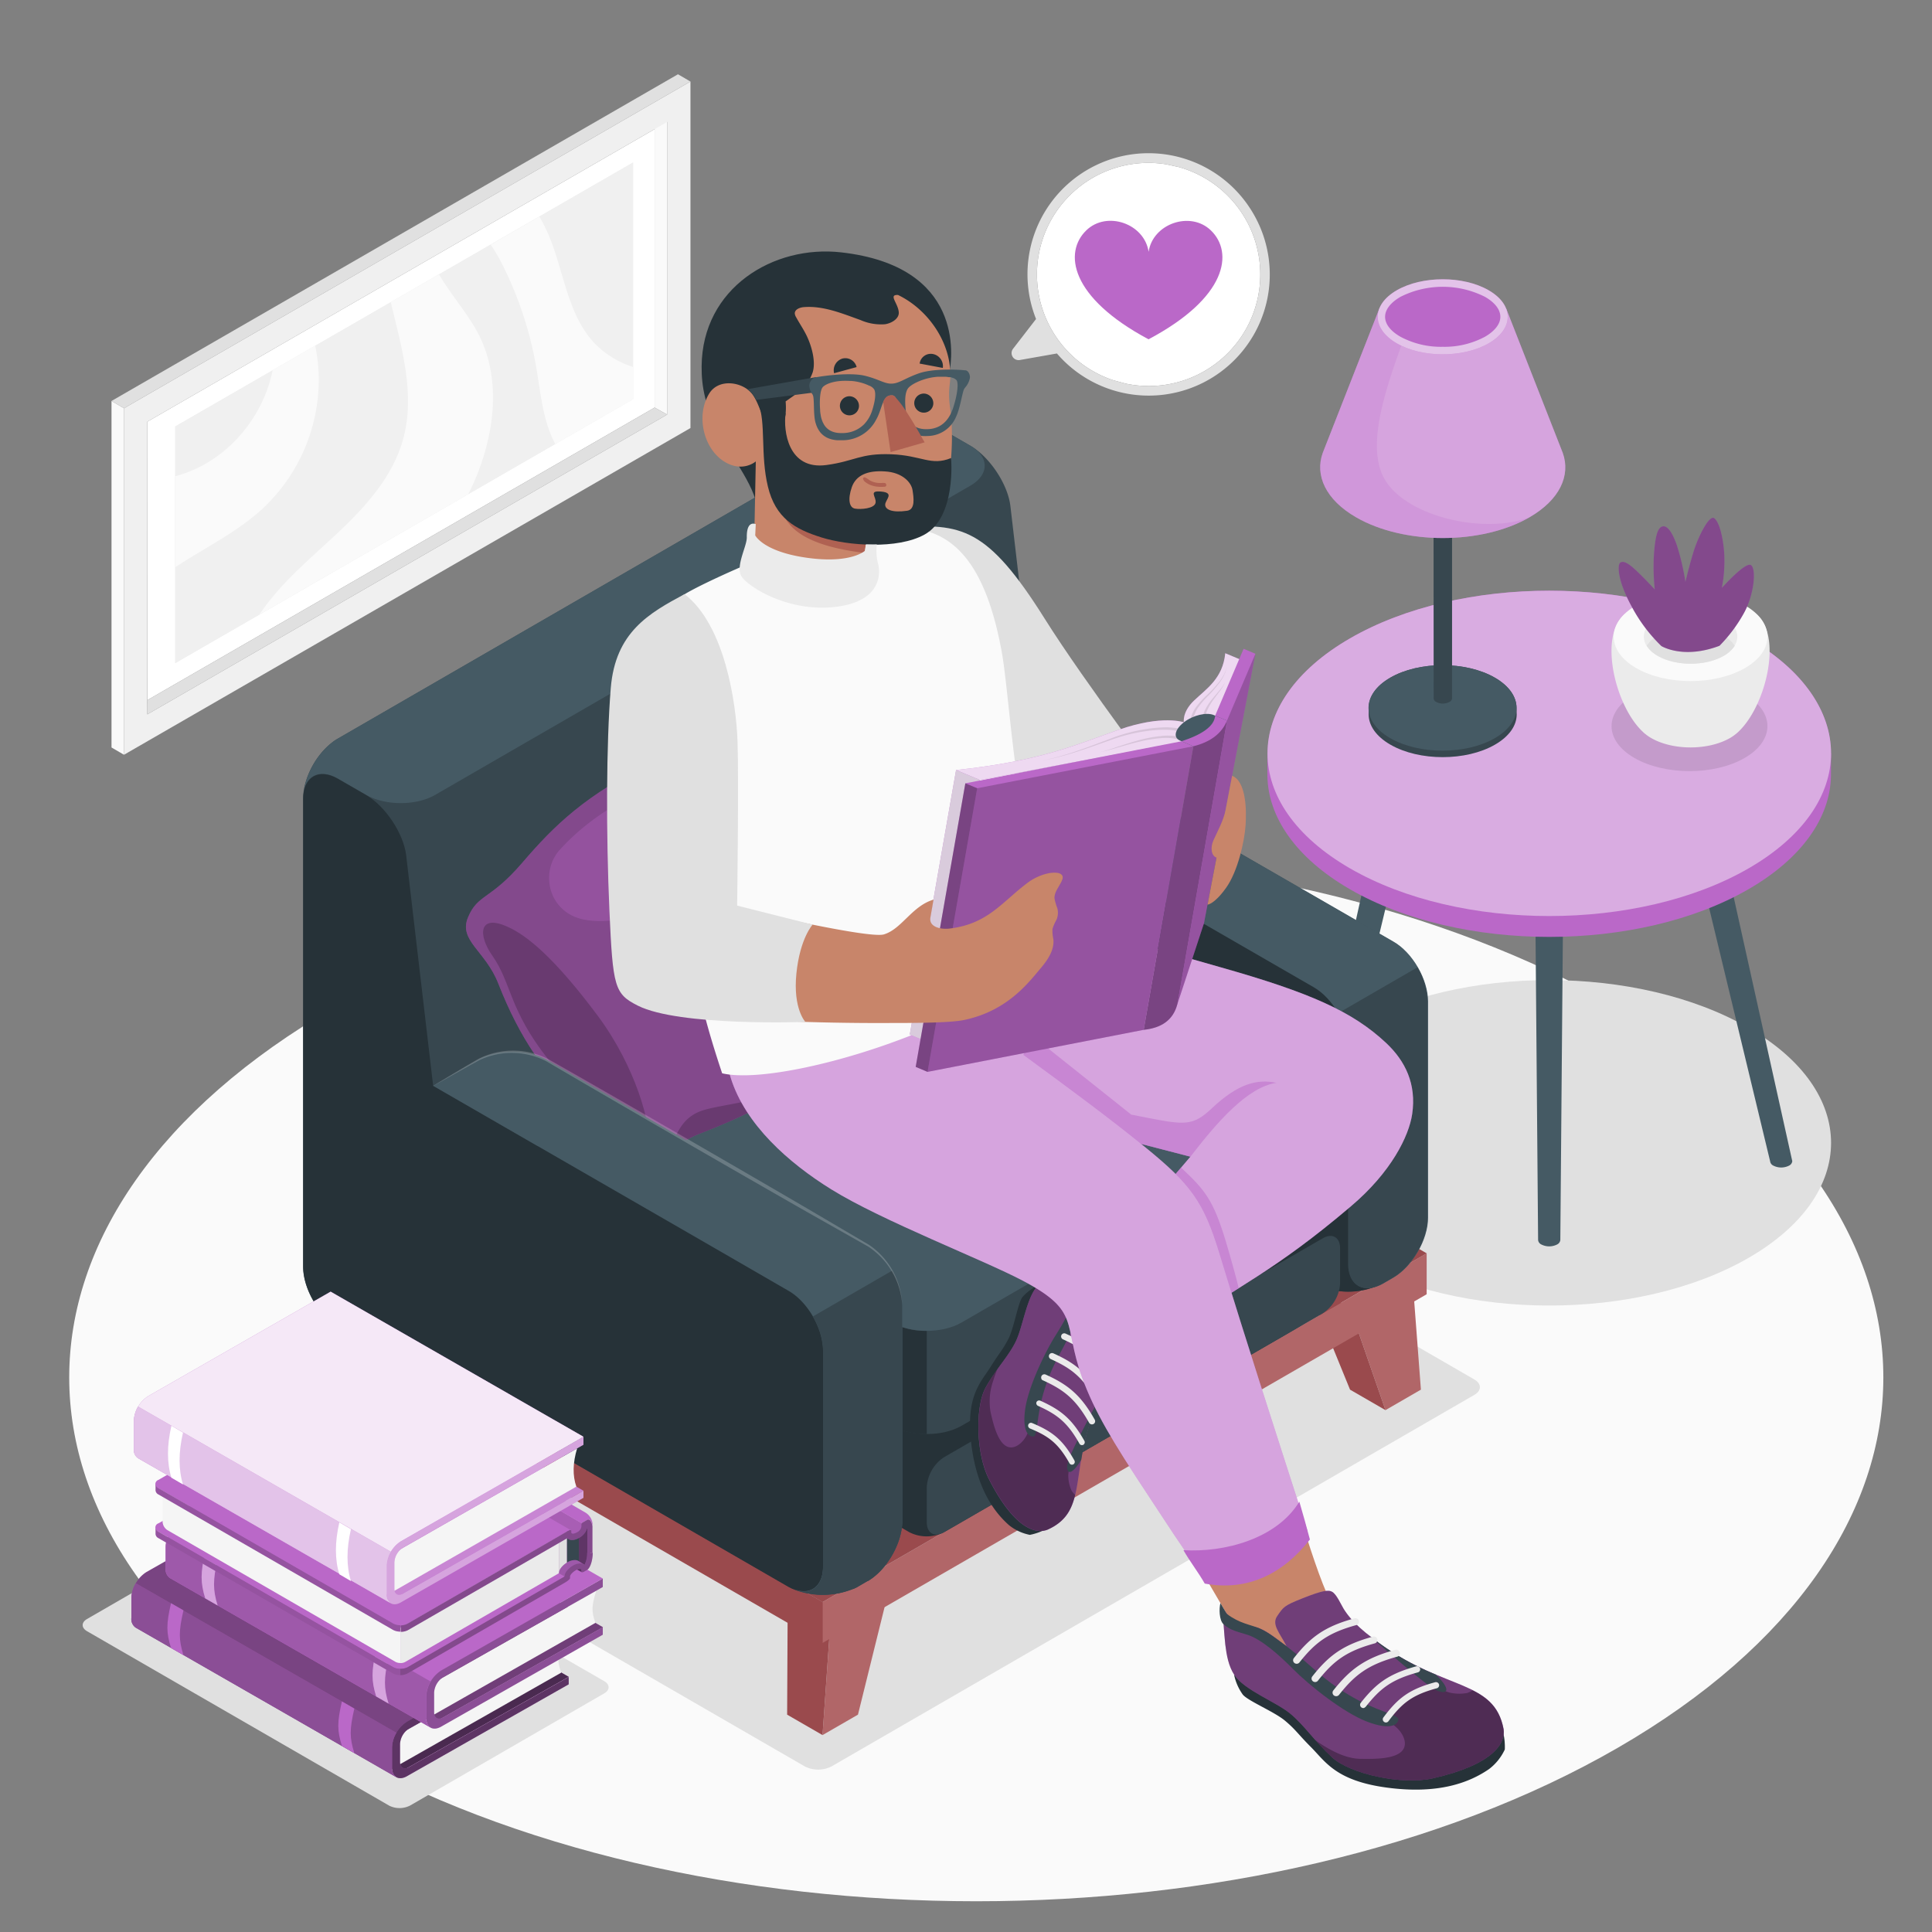 <svg xmlns="http://www.w3.org/2000/svg" viewBox="0 0 500 500"><rect x="0" y="0" width="500" height="500" fill="#808080" stroke="none"/><g id="freepik--Floor--inject-2"><path id="freepik--floor--inject-2" d="M86.65,260.63C-5,313.57-5,399.4,86.66,452.34s240.36,52.94,332,0,91.69-138.77,0-191.71S178.34,207.7,86.65,260.63Z" style="fill:#fafafa"></path></g><g id="freepik--Picture--inject-2"><g id="freepik--picture--inject-2"><g id="freepik--Frame--inject-2"><polygon points="169.41 29.73 172.66 31.55 172.66 107.29 169.41 105.48 169.41 29.73" style="fill:#fafafa"></polygon><polygon points="169.41 105.48 169.41 33.43 38.12 109.14 38.15 181.18 169.41 105.48" style="fill:#fff"></polygon><path d="M178.69,110.78V21.1L32.09,105.66v89.67ZM38.12,184.88V109.14L172.66,31.55v75.74Z" style="fill:#f0f0f0"></path><polygon points="172.66 107.29 169.41 105.48 38.15 181.18 38.12 184.88 172.66 107.29" style="fill:#e0e0e0"></polygon><polygon points="32.09 195.33 28.86 193.45 28.86 103.77 32.09 105.66 32.09 195.33" style="fill:#fafafa"></polygon><polygon points="28.86 103.77 32.09 105.66 178.69 21.1 175.46 19.22 28.86 103.77" style="fill:#e0e0e0"></polygon></g><g id="freepik--Land--inject-2"><polygon points="163.84 103.29 163.84 42.05 45.34 110.37 45.34 171.62 163.84 103.29" style="fill:#f0f0f0"></polygon></g><g id="freepik--land--inject-2"><polygon points="163.84 103.29 163.84 42.05 45.34 110.37 45.34 171.62 163.84 103.29" style="fill:#f0f0f0"></polygon></g><path d="M127,63.33a48.65,48.65,0,0,1,3.73,6.6,95.16,95.16,0,0,1,8.06,25.18c1.15,6.74,1.7,13.83,4.93,19.81l20.17-11.63V95a24.34,24.34,0,0,1-9.66-5.79c-7.44-7.51-8.23-19.16-12.44-28.85a42.2,42.2,0,0,0-2.19-4.29Z" style="fill:#fafafa"></path><path d="M101.12,78.17c2.89,12,6.45,24,3.15,35.72-2.67,9.42-9.48,17.07-16.61,23.78s-14.88,13-20.33,21.09c-.06.08-.1.17-.15.25l54-31.1c.53-1.07,1.06-2.14,1.54-3.24,5.24-12,7.14-26.38,1.18-38.07-2.8-5.49-7.24-10.29-10.27-15.58Z" style="fill:#fafafa"></path><path d="M70.56,95.82c-2.4,11.89-11.12,22.55-22.62,26.62-.86.31-1.72.57-2.6.81v23.56c1.12-.74,2.25-1.47,3.39-2.17,6.64-4.08,13.6-7.79,19.32-13.09A45.75,45.75,0,0,0,82.46,96.4a43.79,43.79,0,0,0-.9-6.94Z" style="fill:#fafafa"></path></g></g><g id="freepik--Shadows--inject-2"><path id="freepik--Shadow--inject-2" d="M349.39,266c-28.48,16.44-28.48,43.09,0,59.54s74.65,16.44,103.13,0,28.48-43.1,0-59.54S377.87,249.5,349.39,266Z" style="fill:#e0e0e0"></path><path id="freepik--shadow--inject-2" d="M208.26,457.14l-136.74-79c-1.92-1.11-1.92-2.91,0-4L237.86,278a7.65,7.65,0,0,1,6.94,0l136.75,79c1.92,1.11,1.92,2.9,0,4L215.21,457.14A7.67,7.67,0,0,1,208.26,457.14Z" style="fill:#e0e0e0"></path><path id="freepik--shadow--inject-2" d="M106.19,467.24l50.19-29c1.5-.87,1.5-2.28,0-3.15L78.15,390a6,6,0,0,0-5.44,0l-50.19,29c-1.5.87-1.5,2.28,0,3.15l78.22,45.16A6,6,0,0,0,106.19,467.24Z" style="fill:#e0e0e0"></path></g><g id="freepik--Table--inject-2"><g id="freepik--table--inject-2"><g id="freepik--table--inject-2"><path d="M365.24,173.6a2,2,0,0,1,1.19-1.66,6.33,6.33,0,0,1,5.75,0,2,2,0,0,1,1.2,1.66L342.81,300.51h0a1.46,1.46,0,0,1-.84,1.15,4.49,4.49,0,0,1-4.07,0,1.44,1.44,0,0,1-.84-1.15h0Z" style="fill:#455a64"></path><path d="M435.68,173.6a2,2,0,0,0-1.19-1.66,6.36,6.36,0,0,0-5.76,0,2,2,0,0,0-1.19,1.66L458.1,300.51h0a1.44,1.44,0,0,0,.84,1.15,4.49,4.49,0,0,0,4.07,0,1.45,1.45,0,0,0,.83-1.15h0Z" style="fill:#455a64"></path><path d="M405,177.79a2,2,0,0,0-1.19-1.66,6.33,6.33,0,0,0-5.75,0,2,2,0,0,0-1.2,1.66l1.2,143.13h0a1.44,1.44,0,0,0,.84,1.15,4.49,4.49,0,0,0,4.07,0,1.46,1.46,0,0,0,.84-1.15h0Z" style="fill:#455a64"></path><path d="M473.88,195h-.07c0-10.78-7.05-21.55-21.29-29.77-28.48-16.44-74.65-16.44-103.13,0-14.24,8.22-21.3,19-21.29,29.77H328v5.79h0c.17,10.63,7.31,21.23,21.36,29.35,28.48,16.44,74.65,16.44,103.13,0,14.05-8.12,21.19-18.72,21.36-29.35h0Z" style="fill:#BA68C8"></path><path d="M349.39,165.2c-28.48,16.44-28.48,43.1,0,59.54s74.65,16.44,103.13,0,28.48-43.1,0-59.54S377.87,148.76,349.39,165.2Z" style="fill:#BA68C8"></path><path d="M349.39,165.2c-28.48,16.44-28.48,43.1,0,59.54s74.65,16.44,103.13,0,28.48-43.1,0-59.54S377.87,148.76,349.39,165.2Z" style="fill:#fff;opacity:0.45"></path></g><g id="freepik--Pot--inject-2"><g style="opacity:0.1"><path d="M451.51,179.68c7.87,4.55,7.87,11.93,0,16.48s-20.65,4.54-28.53,0-7.88-11.93,0-16.48S443.63,175.13,451.51,179.68Z"></path></g><path d="M424.69,188.93c-6.87-7-10.9-24.48-4.2-30h34.05c6.7,5.56,2.67,23-4.19,30l-.19.19-.23.23c-.2.19-.4.37-.62.55l-.17.13c-.17.13-.33.27-.52.39a9.4,9.4,0,0,1-.88.57c-5.65,3.26-14.8,3.26-20.44,0h0c-.3-.17-.59-.36-.89-.57s-.32-.24-.48-.37l-.2-.15q-.33-.27-.6-.54l-.27-.26Z" style="fill:#ebebeb"></path><path d="M451.59,156.66c7.77,4.48,7.77,11.76,0,16.24s-20.37,4.49-28.14,0-7.77-11.76,0-16.24S443.82,152.17,451.59,156.66Z" style="fill:#fafafa"></path><path d="M446.08,159.84c4.72,2.73,4.72,7.15,0,9.88s-12.4,2.73-17.12,0-4.73-7.15,0-9.88S441.35,157.11,446.08,159.84Z" style="fill:#ebebeb"></path><path d="M429,164.53c4.72-2.73,12.39-2.73,17.12,0a7.92,7.92,0,0,1,2.83,2.6,8,8,0,0,1-2.83,2.59c-4.73,2.73-12.4,2.73-17.12,0a8,8,0,0,1-2.84-2.59A7.88,7.88,0,0,1,429,164.53Z" style="fill:#e0e0e0"></path><path d="M445,167.13a38.8,38.8,0,0,0,6.2-8.24c2.86-5,3.38-11.83,1.91-12.66s-7.5,5.92-7.5,5.92a36.29,36.29,0,0,0,.63-8.63c-.25-4.51-1.35-8.6-2.64-9.43s-4.17,4.86-5.41,9-2,7.5-2,7.5a63,63,0,0,0-2.22-9.48c-1.5-4.27-2.86-5.24-3.91-4.81s-1.76,2.41-2.07,8.11a56.92,56.92,0,0,0,.26,8.14s-2.12-2.33-4.48-4.59c-2.58-2.49-3.69-2.83-4.43-2.36s-.94,4.34,3.06,11.59a40.83,40.83,0,0,0,7.56,10S435.56,170.7,445,167.13Z" style="fill:#BA68C8"></path><path d="M445,167.13a38.8,38.8,0,0,0,6.2-8.24c2.86-5,3.38-11.83,1.91-12.66s-7.5,5.92-7.5,5.92a36.29,36.29,0,0,0,.63-8.63c-.25-4.51-1.35-8.6-2.64-9.43s-4.17,4.86-5.41,9-2,7.5-2,7.5a63,63,0,0,0-2.22-9.48c-1.5-4.27-2.86-5.24-3.91-4.81s-1.76,2.41-2.07,8.11a56.92,56.92,0,0,0,.26,8.14s-2.12-2.33-4.48-4.59c-2.58-2.49-3.69-2.83-4.43-2.36s-.94,4.34,3.06,11.59a40.83,40.83,0,0,0,7.56,10S435.56,170.7,445,167.13Z" style="opacity:0.3"></path></g><g id="freepik--Lamp--inject-2"><path d="M392.48,183.21h0c0-2.83-1.85-5.66-5.59-7.82-7.48-4.32-19.61-4.32-27.09,0-3.74,2.16-5.59,5-5.59,7.82h0V185h0c.05,2.8,1.92,5.58,5.61,7.71,7.48,4.32,19.61,4.32,27.09,0,3.69-2.13,5.56-4.91,5.61-7.71h0Z" style="fill:#37474f"></path><path d="M359.78,175.39c-7.48,4.32-7.48,11.32,0,15.64s19.61,4.32,27.09,0,7.48-11.32,0-15.64S367.26,171.07,359.78,175.39Z" style="fill:#455a64"></path><path d="M371,128.06h4.79v52.52h0a1.13,1.13,0,0,1-.69,1.09,3.69,3.69,0,0,1-3.39,0,1.11,1.11,0,0,1-.68-1.09h0Z" style="fill:#37474f"></path><path d="M342.32,117.22h0l14.63-37.3h32.88l14.62,37.3h0c2.08,5.83-.78,12.13-8.62,16.66-12.39,7.15-32.48,7.15-44.87,0C343.1,129.35,340.24,123.05,342.32,117.22Z" style="fill:#BA68C8"></path><g style="opacity:0.4"><path d="M342.32,117.22h0l14.63-37.3h32.88l14.62,37.3h0c2.08,5.83-.78,12.13-8.62,16.66-12.39,7.15-32.48,7.15-44.87,0C343.1,129.35,340.24,123.05,342.32,117.22Z" style="fill:#fff"></path></g><path d="M358.5,124.3c-5.95-9.67,1.67-28,7.27-43.28v-1.1h-8.83l-14.63,37.3h0c-2.08,5.83.78,12.13,8.62,16.66,12.39,7.15,32.48,7.15,44.87,0C384.61,138.27,364.46,134,358.5,124.3Z" style="fill:#BA68C8;opacity:0.2"></path><path d="M385.27,88.85c-6.57,3.8-17.22,3.8-23.79,0s-6.57-9.94,0-13.73,17.22-3.8,23.79,0S391.84,85.06,385.27,88.85Z" style="fill:#BA68C8"></path><g style="opacity:0.6"><path d="M385.27,88.85c-6.57,3.8-17.22,3.8-23.79,0s-6.57-9.94,0-13.73,17.22-3.8,23.79,0S391.84,85.06,385.27,88.85Z" style="fill:#fff"></path></g><path d="M373.38,89.75a22.14,22.14,0,0,0,10.91-2.59c2.55-1.47,4-3.31,4-5.17s-1.41-3.71-4-5.18a24.29,24.29,0,0,0-21.83,0c-2.55,1.47-4,3.31-4,5.18s1.41,3.7,4,5.17A22.15,22.15,0,0,0,373.38,89.75Z" style="fill:#BA68C8"></path></g></g></g><g id="freepik--Character--inject-2"><g id="freepik--Couch--inject-2"><polygon points="212.87 449.04 215.18 415.95 231.21 406.7 222.04 443.75 212.87 449.04" style="fill:#b16668"></polygon><polygon points="212.87 449.04 203.71 443.75 203.88 409.43 215.18 415.95 212.87 449.04" style="fill:#9a4a4d"></polygon><polygon points="100.56 384.21 102.87 351.12 118.89 341.87 109.73 378.92 100.56 384.21" style="fill:#b16668"></polygon><polygon points="100.56 384.21 91.39 378.92 91.57 344.6 102.87 351.12 100.56 384.21" style="fill:#9a4a4d"></polygon><polygon points="367.73 359.64 365.42 329.22 349.39 338.47 358.56 364.94 367.73 359.64" style="fill:#b16668"></polygon><polygon points="358.56 364.94 349.39 359.64 338.09 331.95 349.39 338.48 358.56 364.94" style="fill:#9a4a4d"></polygon><polygon points="212.87 414.62 369.22 324.36 369.22 334.95 212.87 425.2 212.87 414.62" style="fill:#b16668"></polygon><polygon points="84.52 351.1 212.87 425.2 212.87 414.62 84.52 340.52 84.52 351.1" style="fill:#9a4a4d"></polygon><polygon points="212.87 414.62 369.22 324.36 240.87 250.26 84.52 340.52 212.87 414.62" style="fill:#9a4a4d"></polygon><path d="M369.39,259.19v55.92c0,5.69-4,12.69-9,15.52l-2.59,1.51-.13.06a20.1,20.1,0,0,1-11.19,1.93l-113,60.08c-.25,5.55-4.12,12.11-8.86,14.9l-.08,0-2.58,1.5a3.74,3.74,0,0,1-.69.35,2.58,2.58,0,0,1-.37.19s-.08,0-.1,0a20.42,20.42,0,0,1-13.91.64,12.4,12.4,0,0,1-1.55-.58l-.25-.1c-.37-.17-.72-.35-1.06-.54L87.44,343.34c-4.94-2.86-9-9.83-9-15.52l0-121.14c0-5.69,4-12.67,9-15.52l138.47-80c5-2.86,13-2.86,17.93,0l7.3,4.2c4.93,2.86,9.59,9.79,10.33,15.44l7,59.8,91.94,53.09C365.35,246.5,369.39,253.5,369.39,259.19Z" style="fill:#37474f"></path><path d="M251.12,115.35l-7.29-4.21c-5-2.86-13-2.86-17.93,0l-138.47,80c-.52.3-1.09.7-.92.58a20.47,20.47,0,0,0-7.94,13.43c.66-4.58,4.38-6.23,8.85-3.66l7.31,4.21c5,2.86,13,2.86,17.93,0l138.46-80C256.07,122.84,256.07,118.21,251.12,115.35Z" style="fill:#455a64"></path><path d="M369.39,259.19v55.92c0,5.69-4,12.69-9,15.52l-2.59,1.51-.13.06a19,19,0,0,1-10.49,2,17.63,17.63,0,0,1-7.31-2.05l-83-47.92c-4.93-2.83-9-9.83-9-15.52V212.78c0-5.69,4-12.69,9-15.52l11.53-6.68,91.94,53.09C365.35,246.5,369.39,253.5,369.39,259.19Z" style="fill:#263238"></path><path d="M268.49,190.58,257,197.25c-4.93,2.85-4.93,7.51,0,10.35l83,47.9c4.93,2.85,9,9.83,9,15.52V327c0,5.69,4,8,9,5.17l2.58-1.5c4.93-2.84,9-9.83,9-15.52V259.18c0-5.69-4-12.68-9-15.52Z" style="fill:#455a64"></path><path d="M348.88,271V327c0,5.69,4,8,9,5.17l2.58-1.5c4.93-2.84,9-9.83,9-15.52V259.18a18.36,18.36,0,0,0-2.63-8.83l-20.5,11.85A18.36,18.36,0,0,1,348.88,271Z" style="fill:#37474f"></path><path d="M345.15,334.19a21.89,21.89,0,0,1-3.27,4.93c-1.91,2.13-6,4.47-8.44,5.9-31.52,18.21-57.59,33.31-89.12,51.51a9.89,9.89,0,0,1-9,0L206.22,379.7l-58.31-33.65c-4.94-2.86-9-9.52-9-14.88s4-12,9-14.89L181,297.18l25.23-14.55L237,264.81a19.93,19.93,0,0,1,17.93,0l82.95,47.91c5,2.86,9,5.07,9,11.64C346.8,326.45,346.18,332,345.15,334.19Z" style="fill:#263238"></path><path d="M244.33,377.12l98-56.65c2.48-1.42,4.48-.27,4.48,2.59v9.07a9.89,9.89,0,0,1-4.48,7.76l-98,56.64c-2.48,1.43-4.49.27-4.48-2.58v-9.07A9.93,9.93,0,0,1,244.33,377.12Z" style="fill:#37474f"></path><path d="M235.94,233.16l-88,50.88c-4.95,2.86-9,9.81-9,15.52v6c0,5.72,4,12.67,9,15.52l83,47.9c5,2.86,13,2.86,17.93,0l88-50.88c4.95-2.85,9-9.8,9-15.52v-6c0-5.72-4-12.67-9-15.52l-83-47.9C248.91,230.3,240.89,230.3,235.94,233.16Z" style="fill:#37474f"></path><path d="M239.85,344.42v26.74a18.24,18.24,0,0,1-9-2.15l-83-47.89c-4.94-2.86-9-9.81-9-15.53v-6c0-5.36,3.54-11.8,8.05-14.95-4,2.88-3.7,7.1.91,9.77l83,47.9A18.4,18.4,0,0,0,239.85,344.42Z" style="fill:#263238"></path><path d="M248.81,342.29l88-50.88c4.95-2.86,4.95-7.5,0-10.35l-83-47.9c-5-2.86-13-2.86-17.92,0l-88,50.88c-4.95,2.86-4.95,7.49,0,10.35l83,47.9C235.83,345.14,243.86,345.14,248.81,342.29Z" style="fill:#455a64"></path><g id="freepik--Cushion--inject-2"><path d="M189.35,186.26c-5.74-.57-10.49,6-20.06,10.72-17.82,8.72-25.85,16.65-34.15,26.33s-11.44,8-14,14.06,4.47,8.62,7.82,17.17c5.63,14.42,12.63,24.1,19.93,30.11,12.87,10.61,10.9,18,16.76,17.92,6.24-.07,5.79-5.42,15.59-9.23,23.2-9,32.72-17,43.44-32.9,4.19-6.2,9.52-5.68,10.54-11.66.5-3-3.85-4.6-7.78-14-6.52-15.6-16.94-30.24-27.09-37.84C195.94,193.63,195.19,186.84,189.35,186.26Z" style="fill:#BA68C8"></path><path d="M189.35,186.26c-5.74-.57-10.49,6-20.06,10.72-17.82,8.72-25.85,16.65-34.15,26.33s-11.44,8-14,14.06,4.47,8.62,7.82,17.17c5.63,14.42,12.63,24.1,19.93,30.11,12.87,10.61,10.9,18,16.76,17.92,6.24-.07,5.79-5.42,15.59-9.23,23.2-9,32.72-17,43.44-32.9,4.19-6.2,9.52-5.68,10.54-11.66.5-3-3.85-4.6-7.78-14-6.52-15.6-16.94-30.24-27.09-37.84C195.94,193.63,195.19,186.84,189.35,186.26Z" style="opacity:0.3"></path><path d="M127.48,247.42c4.9,7,4.25,13.88,14.33,26.65,9.68,12.26,16.69,15.7,19.59,21.21,2.41,4.57,5.7,6.71,6.49,1.36S164.47,276,154.71,262.9c-11.23-15.07-18.4-20.84-23.25-23C123.86,236.38,123.62,242,127.48,247.42Z" style="opacity:0.2"></path><path d="M181.66,287.44c-6.4,2.21-6.68,7.89-9.89,12.27a25.38,25.38,0,0,1,9.5-6.37c10.57-4.11,18.3-8,24.59-12.54C197.67,285.12,186.31,285.84,181.66,287.44ZM221.74,258c-4,3.66-3.58,10.16-8.35,16.43a89.88,89.88,0,0,0,11.32-14c3.83-5.66,8.6-5.73,10.17-10.25C231.37,254.63,226.51,253.63,221.74,258Z" style="opacity:0.2"></path><path d="M181.37,200.07c-13.66,2.56-27.32,9.6-36.72,20.11a10.9,10.9,0,0,0-2.5,7.92,10.65,10.65,0,0,0,5.52,8.65c3.21,1.81,7.91,1.82,11.26,1.39,7.07-.91,11.24-2.76,20.38-2.9a21,21,0,0,1,9.64,2.44c4.51,2.51,7.88,5.34,11.83,7.46,5.44,2.91,15.1,1.58,18.45-1.78,3.58-3.58,4.39-9,1.18-15.72C213.29,212.64,200,198,181.37,200.07Z" style="fill:#BA68C8;opacity:0.3"></path></g><path d="M213,405.48V349.55c0-5.69-4-12.68-9-15.52L112.1,281l-7-59.79c-.75-5.65-5.4-12.59-10.33-15.44l-7.3-4.21c-4.92-2.85-9-.52-9,5.17V327.82c0,5.69,4,12.67,9,15.52L204,410.66C209,413.5,213,411.17,213,405.48Z" style="fill:#263238"></path><path d="M233.5,337.69v55.94a5.62,5.62,0,0,1,0,.58c-.25,5.55-4.12,12.11-8.86,14.9l-.08,0-2.58,1.5a3.74,3.74,0,0,1-.69.35,2.58,2.58,0,0,1-.37.19s-.08,0-.1,0a6.6,6.6,0,0,1-.73.27,20.84,20.84,0,0,1-13.18.37,12.4,12.4,0,0,1-1.55-.58c4.3,1.78,7.64-.64,7.66-5.79V349.55c0-5.69-4-12.68-9-15.52l-16.26-9.4L112.1,281l11.56-6.69c4.92-2.83,13-2.83,17.92,0l66.71,38.52,16.25,9.38C229.48,325,233.5,332,233.5,337.69Z" style="fill:#455a64"></path><path d="M213,349.55V405.5c0,5.15-3.36,7.57-7.66,5.79a12.4,12.4,0,0,0,1.55.58,20.84,20.84,0,0,0,13.18-.37,6.6,6.6,0,0,0,.73-.27s.06,0,.1,0a2.58,2.58,0,0,0,.37-.19,3.74,3.74,0,0,0,.69-.35l2.58-1.5.08,0c4.74-2.79,8.61-9.35,8.86-14.9a5.62,5.62,0,0,0,0-.58V337.69a18.22,18.22,0,0,0-2.63-8.82l-20.51,11.85A18.33,18.33,0,0,1,213,349.55Z" style="fill:#37474f"></path><g style="opacity:0.2"><path d="M112.1,281c2.85-1.71,9-5.42,11.79-7a19.92,19.92,0,0,1,17.91.05c17.81,10.1,49.67,28.52,67.36,38.86l15.78,9.28a19.7,19.7,0,0,1,8.56,15.56,19.67,19.67,0,0,0-8.81-15.14l-15.91-9c-17.84-10.17-49.66-28.53-67.33-38.92a19.56,19.56,0,0,0-17.38-.33c-2.81,1.52-9.12,5.12-12,6.69Z" style="fill:#fff"></path></g></g><g id="freepik--character--inject-2"><path d="M286.71,327l16-20.43,24.36,18.32c-16.47,10.93-34.61,24.59-39.09,29.9,0,0-13.89-6.07-14.71-13.91S282.33,328.68,286.71,327Z" style="fill:#c8856a"></path><path d="M268.63,332.69a12.08,12.08,0,0,0-3.91,2.87c-1.21,1.21-2.24,8-3.74,10.92s-2.36,3.64-4.62,7.26c-2.5,4-6.34,7.36-5.08,19.17s5.75,18.2,9.88,21.83a12.43,12.43,0,0,0,5.35,2.48s6.57-1.11,6.34-4.91S268.63,332.69,268.63,332.69Z" style="fill:#263238"></path><path d="M293,350.18c-.4,1.11-2.35,2.56-3.18,3.37-2.81,2.72-4.66,6.77-6.15,10.35-7.07,16.9-1.83,27.23-12.61,32-3.09,1.19-8.69-.4-15.17-13.21-3.31-6.54-3.54-18.7-.77-23.64s5.8-7.92,7.71-11.76,2.83-11.53,5.76-14.57a16.59,16.59,0,0,1,6.43-3.65c1.88-.69,5.82-1.32,7.73-2s3.07-1.56,3.92-.1L284.25,329c-3.93,3.67-3.19,4.47-3.56,6.76s-1.68,4.75-2.58,7c2.74-2.34,4.12-4.59,6.43-3.69s2.63.84,5.43,4.74S293.39,349.19,293,350.18Z" style="fill:#BA68C8"></path><path d="M293,350.18c-.4,1.11-2.35,2.56-3.18,3.37-2.81,2.72-4.66,6.77-6.15,10.35-7.07,16.9-1.83,27.23-12.61,32-3.09,1.19-8.69-.4-15.17-13.21-3.31-6.54-3.54-18.7-.77-23.64s5.8-7.92,7.71-11.76,2.83-11.53,5.76-14.57a16.59,16.59,0,0,1,6.43-3.65c1.88-.69,5.82-1.32,7.73-2s3.07-1.56,3.92-.1L284.25,329c-3.93,3.67-3.19,4.47-3.56,6.76s-1.68,4.75-2.58,7c2.74-2.34,4.12-4.59,6.43-3.69s2.63.84,5.43,4.74S293.39,349.19,293,350.18Z" style="opacity:0.4"></path><path d="M255.93,382.66c-3.31-6.54-3.54-18.7-.77-23.64a49,49,0,0,1,3-4.72c-.15.34-.33.69-.43,1-.25.67-.47,1.33-.67,2a16.12,16.12,0,0,0-.7,8.17c.57,2.39,1.78,8.35,4.72,9.05,1.67.4,3.41-1,4.42-2.71.43-.74,1.3-2.79,1.3-2.79a26.83,26.83,0,0,1,7.09,4.66c3.74,3.69,3.46,4.29,3.46,4.29a11.59,11.59,0,0,0-.88,3.75,9.35,9.35,0,0,0,.86,4.07,5.82,5.82,0,0,0,.92,1.09c-1,4-2.67,7-7.19,9C268,397.06,262.41,395.47,255.93,382.66Z" style="opacity:0.3"></path><path d="M283.71,363.9a60.2,60.2,0,0,0-3.87,13.86c-2.51,4.19-3.9,3.78-3.63,1.4s5.28-11.46,9.18-19C284.77,361.4,284.22,362.68,283.71,363.9Z" style="fill:#37474f"></path><path d="M278.55,333.54a10,10,0,0,1,3-6.1c.46-.12.9-.24,1.25-.35,2.06-.69,3.07-1.56,3.92-.1L284.25,329c-3.93,3.67-3.19,4.47-3.56,6.76s-1.68,4.75-2.58,7c-3.3,7.29-5.44,9.53-7.71,16.58s-1.78,12.2-2.88,12.41-3-1-2.23-6.88,5.23-15.09,7.94-19.35S278.31,336.7,278.55,333.54Z" style="fill:#37474f"></path><path d="M266.23,369.41a.75.75,0,0,0,.33.28c4.87,2,7.32,3.85,10.22,9a.75.75,0,0,0,1,.28.74.74,0,0,0,.28-1c-3.07-5.48-5.76-7.51-10.93-9.68a.73.73,0,0,0-1,.4A.71.71,0,0,0,266.23,369.41Z" style="fill:#ebebeb"></path><path d="M268.33,363.57a.76.76,0,0,0,.32.27c5,2.25,7.63,4.31,10.71,9.78a.74.74,0,0,0,1,.29.77.77,0,0,0,.29-1c-3.26-5.76-6.1-8-11.41-10.41a.76.76,0,0,0-1,.38A.74.74,0,0,0,268.33,363.57Z" style="fill:#ebebeb"></path><path d="M269.51,356.91a.79.79,0,0,0,.35.3c5.52,2.48,8.57,4.94,12,11a.85.85,0,0,0,1.14.32.82.82,0,0,0,.31-1.13c-3.58-6.34-6.88-9.05-12.73-11.68a.83.83,0,0,0-1,1.22Z" style="fill:#ebebeb"></path><path d="M271.59,351.43a.83.83,0,0,0,.34.3c5.42,2.42,8.36,4.79,11.7,10.72a.84.84,0,0,0,1.11.31.81.81,0,0,0,.31-1.11c-3.5-6.22-6.71-8.84-12.45-11.41a.82.82,0,0,0-1.08.41A.8.8,0,0,0,271.59,351.43Z" style="fill:#ebebeb"></path><path d="M274.75,346.32a.79.79,0,0,0,.35.3c5.41,2.43,8.35,4.79,11.7,10.72a.83.83,0,0,0,1.11.31.82.82,0,0,0,.31-1.11c-3.52-6.22-6.72-8.83-12.46-11.41a.81.81,0,0,0-1.07.41A.8.8,0,0,0,274.75,346.32Z" style="fill:#ebebeb"></path><path d="M269.19,232.38c.31,4.58,26.53,12.25,46.66,17.94,23.11,6.54,34.18,11.43,42.9,19.62,4.92,4.63,7.87,10.59,6.72,18.39-.84,5.68-5.39,15-15.83,23.84C329.85,329,320.11,333,306.09,342.81c0,0-15-9.2-17.7-20.37l19.69-23.1L248.8,284Z" style="fill:#BA68C8"></path><path d="M269.19,232.38c.31,4.58,26.53,12.25,46.66,17.94,23.11,6.54,34.18,11.43,42.9,19.62,4.92,4.63,7.87,10.59,6.72,18.39-.84,5.68-5.39,15-15.83,23.84C329.85,329,320.11,333,306.09,342.81c0,0-15-9.2-17.7-20.37l19.69-23.1L248.8,284Z" style="fill:#fff;opacity:0.4"></path><path d="M317.27,321.37c1.23,4.1,3.26,11.45,3.28,12-3.59,2.26-10.51,6.65-14.46,9.4,0,0-15-9.2-17.7-20.37l17.25-20.23C311.89,308,314,310.55,317.27,321.37Z" style="fill:#BA68C8;opacity:0.5"></path><path d="M313.66,286.8c-4.93,4.64-6.93,4.38-17,2.43l-3.9-.77-21.35-17c2.36-7.84,3.25-14,.62-20.54l-9.65-7.83L248.8,284l7.26,1.89,52,13.48c7.16-9.28,14.82-18,22.27-19.14C325.39,279.22,320.51,280.35,313.66,286.8Z" style="fill:#BA68C8;opacity:0.5"></path><path d="M317.38,417.51l-17.5-29.93,29-18.21c6.84,18.8,12.14,41.11,17.51,48.72,0,0-8.07,13.78-16.86,12.6S318.09,422.64,317.38,417.51Z" style="fill:#c8856a"></path><path d="M319.39,433.47a13.54,13.54,0,0,0,2.14,4.94c1,1.61,8.15,4.5,11,6.88s3.37,3.48,6.74,6.85c3.73,3.74,6.41,8.72,19.65,10.49,13.42,1.8,21.4-1.33,26.44-4.79a13.5,13.5,0,0,0,4.08-5.07s.49-7.31-3.72-8.07S319.39,433.47,319.39,433.47Z" style="fill:#263238"></path><path d="M344.83,412c1.11.71,2.19,3.18,2.86,4.29,2.25,3.72,6.21,6.76,9.73,9.3,16.67,12,29.32,9.15,31.72,21.93.51,3.61-2.69,9.18-18.37,12.72-8,1.81-21.36-1.16-26-5.42s-7.16-8.29-10.87-11.35-11.88-6.06-14.46-10c-1.51-2.31-2-5.16-2.33-7.83-.27-2.2-.75-9.64-.75-9.64,3,5.17,7.19,4.4,9.6,5.41s4.76,3,7,4.61c-1.85-3.56-3.95-5.62-2.37-7.86s1.59-2.58,6.59-4.55S343.84,411.36,344.83,412Z" style="fill:#BA68C8"></path><path d="M344.83,412c1.11.71,2.19,3.18,2.86,4.29,2.25,3.72,6.21,6.76,9.73,9.3,16.67,12,29.32,9.15,31.72,21.93.51,3.61-2.69,9.18-18.37,12.72-8,1.81-21.36-1.16-26-5.42s-7.16-8.29-10.87-11.35-11.88-6.06-14.46-10c-1.51-2.31-2-5.16-2.33-7.83-.27-2.2-.75-9.64-.75-9.64,3,5.17,7.19,4.4,9.6,5.41s4.76,3,7,4.61c-1.85-3.56-3.95-5.62-2.37-7.86s1.59-2.58,6.59-4.55S343.84,411.36,344.83,412Z" style="opacity:0.4"></path><path d="M370.77,460.24c-8,1.81-21.36-1.16-26-5.42a55.09,55.09,0,0,1-4.38-4.49c.34.24.67.53,1,.72.66.43,1.34.85,2,1.24,2.64,1.52,5.65,2.87,8.76,2.9,2.76,0,9.59.31,11.12-2.65.87-1.68-.17-3.9-1.83-5.44-.69-.66-2.71-2.13-2.71-2.13a29.25,29.25,0,0,1,6.93-6.34c5-3,5.58-2.57,5.58-2.57A13.25,13.25,0,0,0,375,438a11.13,11.13,0,0,0,4.68.15,6.77,6.77,0,0,0,1.43-.69c4.16,2.1,7,4.7,8,10.06C389.64,451.13,386.45,456.7,370.77,460.24Z" style="opacity:0.3"></path><path d="M357.42,425.59a69,69,0,0,0,14.17,7.8c3.93,3.79,3.12,5.17.59,4.25S361,429,353.75,422.8C355,423.8,356.22,424.73,357.42,425.59Z" style="fill:#37474f"></path><path d="M322.89,423.1c-2.42-.78-4.37-1.09-6.21-2.72-1.18-1-1.22-4.16-.83-5.49l1.64,2.78c3.32,2.5,6,2.73,8.42,3.74s4.76,3,7,4.61c7.13,5.45,9,8.33,16.15,12.62S362,443.76,361.91,445s-1.89,2.94-8.1.57S338.65,436,334.7,432,326.28,424.19,322.89,423.1Z" style="fill:#37474f"></path><path d="M358.94,445.73a.77.77,0,0,0,.39-.28c3.49-4.66,6.1-6.8,12.52-8.53a.82.82,0,0,0,.57-1,.83.83,0,0,0-1-.56c-6.79,1.83-9.69,4.17-13.41,9.13a.82.82,0,0,0,.95,1.24Z" style="fill:#ebebeb"></path><path d="M353.09,441.94a.86.86,0,0,0,.39-.27c3.75-4.75,6.67-7,13.46-8.86a.8.8,0,0,0,.57-1,.84.84,0,0,0-1-.57c-7.15,2-10.36,4.4-14.34,9.44a.84.84,0,0,0,1,1.29Z" style="fill:#ebebeb"></path><path d="M346.11,438.93a1.05,1.05,0,0,0,.43-.3c4.13-5.25,7.61-7.85,15.08-9.89a.9.9,0,0,0,.64-1.13,1,1,0,0,0-1.16-.64c-7.86,2.16-11.66,5-16.05,10.53a.92.92,0,0,0,.18,1.29A1,1,0,0,0,346.11,438.93Z" style="fill:#ebebeb"></path><path d="M340.66,435.26a.84.84,0,0,0,.41-.29c4.05-5.15,7.41-7.67,14.75-9.68a.9.9,0,0,0,.62-1.1.93.93,0,0,0-1.13-.63c-7.71,2.11-11.4,4.85-15.69,10.3a.89.89,0,0,0,.17,1.26A.92.92,0,0,0,340.66,435.26Z" style="fill:#ebebeb"></path><path d="M335.89,430.53a1,1,0,0,0,.41-.3c4.06-5.14,7.4-7.66,14.75-9.67a.9.9,0,0,0,.62-1.11.93.93,0,0,0-1.13-.62c-7.72,2.11-11.4,4.85-15.7,10.3a.9.9,0,0,0,.17,1.26A.94.94,0,0,0,335.89,430.53Z" style="fill:#ebebeb"></path><path d="M269.37,232.65h0c-26.78,2.77-55.07,6.78-81.77,9.44-.69,12.91-2.64,23.64,1.51,36.85,3.79,12.1,14.95,22,26.07,28.89C228.37,316,254.41,326,264.81,331.5c15,7.95,10.2,11,15.2,24.89,3.21,8.87,7.89,16.63,17,30.41,5.69,8.61,8.12,12.53,13.48,19.94,9.65,3.39,21.73-2.64,27.88-10.54-7.66-23.79-15.68-48.47-22.84-72-4-13.12-7.36-17.7-19-27.18-9.1-7.44-19.72-15.27-31.71-24.05C277.46,254.42,269.69,242.66,269.37,232.65Z" style="fill:#BA68C8"></path><path d="M269.37,232.65h0c-26.78,2.77-55.07,6.78-81.77,9.44-.69,12.91-2.64,23.64,1.51,36.85,3.79,12.1,14.95,22,26.07,28.89C228.37,316,254.41,326,264.81,331.5c15,7.95,10.2,11,15.2,24.89,3.21,8.87,7.89,16.63,17,30.41,5.69,8.61,8.12,12.53,13.48,19.94,9.65,3.39,21.73-2.64,27.88-10.54-7.66-23.79-15.68-48.47-22.84-72-4-13.12-7.36-17.7-19-27.18-9.1-7.44-19.72-15.27-31.71-24.05C277.46,254.42,269.69,242.66,269.37,232.65Z" style="fill:#fff;opacity:0.4"></path><path d="M336.27,388.63c-5.88,9.65-19.44,13.2-30,12.55,1.71,3,3.82,5.67,5.52,8.65,11.19,2.08,20.37-2.63,27.21-11.41C338.14,395.14,337.22,391.88,336.27,388.63Z" style="fill:#BA68C8"></path><g id="freepik--Top--inject-2"><path d="M232.51,136.56c16.3-1.24,23-.09,37.82,23.5,10.4,16.59,33,46.48,33,46.48l-22.89,19.92c-10.37-15.29-21.63-25.88-38.26-48.17Z" style="fill:#e0e0e0"></path><g id="freepik--Chest--inject-2"><path d="M259.29,168.92c-4.51-24.93-13.87-32.6-26.78-32.36-.24,0-17.68,3-27.76,5.24-4.77,1.07-22.56,8.91-27.59,12-6.43,3.91-9.38,15.93-7.91,33.74a398.52,398.52,0,0,0,7.92,51c3.06,14.36,3.6,20.9,9.72,39.23,18.23,4.33,89.47-19.18,86.93-41.6-2.28-5-6-10.64-8.34-20.93C262,197.1,260.7,176.75,259.29,168.92Z" style="fill:#fafafa"></path><g id="freepik--Head--inject-2"><path d="M196.16,132.07c-.94-7.1-7.7-14.72-10.64-21-2.84-6-4-10.69-3.94-16.28.17-20.28,18.58-31.47,36.12-29.48,31.82,3.61,28.81,26.93,28,31.18-.4,2.12-3,5.57-4.28,7.34s-3.27,1.77-5.38,1.55-4.17.58-6.3,1c-2.46.45-5,.79-7.42,1.21l-6.71,1.14c-.39.07-2.4.12-2.65.45Z" style="fill:#263238"></path><path d="M187.27,119.35c4.86,3.14,8.33.06,8.33.06L195.07,146c3.51,10.1,18.49,10.62,24.78,8s5.69-6.65,3.81-10.24l.57-3.79a68.88,68.88,0,0,0,8.41-.07c5.56-.56,9.88-4.89,11.68-10.83,1.88-6.2,2.63-16.17,1.54-23.73a22.14,22.14,0,0,1-.06-6c1.21-9.43-5.07-19-13.39-23-2.59-.13,0,2.1.19,4.44.15,1.69-1.85,2.87-3.53,3.13a13.18,13.18,0,0,1-6.37-1.08c-4.75-1.7-9.61-3.74-14.64-3.35-1.06.08-2.38.58-2.37,1.64a2.28,2.28,0,0,0,.36,1c.87,1.6,1.94,3.15,2.72,4.78,1.23,2.54,2.44,6.66,1.54,9.49a12,12,0,0,1-2.74,4.39c-.36.4-4.25,3.11-4.25,3.1.19,2.12.26,7.47-3.21,7.24-2.49-.16-3.21-6.59-5.68-9.44s-8.42-3.81-10.89.17C180.09,107.44,182,115.91,187.27,119.35Z" style="fill:#c8856a"></path><path d="M224.23,140c-8.74-1.36-15.38-2.55-19.72-9.08a54.34,54.34,0,0,1-4.91-10.6s.61,7.81,3.29,13.18c2.06,4.14,7.15,7.92,20.87,9.6Z" style="fill:#af6152"></path><path d="M230.6,117.56c-8-.29-9.34,1.79-16.74,2.79-9.92,1.34-11.18-8.86-10.54-13.4l-7.06-2.46c2,4.75.49,13.23,2.47,21.43s7,11,13.81,13.15,19.75,3.18,26.77-.75c8.22-4.59,6.83-19.78,6.83-19.78C240.89,120.68,238.62,117.86,230.6,117.56Z" style="fill:#263238"></path><path d="M229,122c-4.49-.3-7.49,1-8.56,4.1s-.67,5.27.83,5.53,5.07,0,5.33-1.53-2-3.21,1.49-2.88,1.07,2.08,1,3.34,1.65,2.19,5.65,1.63c2.19-.31,1.73-3.39,1.42-5.36S233.56,122.25,229,122Z" style="fill:#c8856a"></path><path d="M228.94,125a3.56,3.56,0,0,0-.8,0l-.71,0a6.31,6.31,0,0,1-1.14-.19,5.23,5.23,0,0,1-1.17-.48,7.58,7.58,0,0,0-1.26-.79c-.19-.05-.52.07-.51.3a1.47,1.47,0,0,0,.71,1,4.9,4.9,0,0,0,1.06.62,7.05,7.05,0,0,0,2.31.52,9.11,9.11,0,0,0,1.28,0c.24,0,.54,0,.64-.3S229.22,125,228.94,125Z" style="fill:#af6152"></path><path d="M211.14,97.6l-17.75,3.13a6.77,6.77,0,0,1,2.31,2.77l15.58-2Z" style="fill:#37474f"></path><path d="M249.9,95.84l-1.09-.09c-3.52-.23-8.15-.13-11,.87-3.62,1.27-5,2.56-6.94,2.66s-3.27-1.09-6.9-2c-2.89-.74-7.87-.4-11.73.18l-1.2.19a2.4,2.4,0,0,0-1.59,2.08,3.93,3.93,0,0,0,.82,2.33,2.37,2.37,0,0,1,.26.94c.19,1.64,0,4.84.59,6.59a6.76,6.76,0,0,0,1.22,2.36,5.62,5.62,0,0,0,.7.68,3.91,3.91,0,0,0,.41.3,5.36,5.36,0,0,0,1.27.62l.22.07.34.1.37.08a8.15,8.15,0,0,0,1.17.14l.51,0H218a9.82,9.82,0,0,0,8.79-5.41c1.49-2.58,1.55-6.12,3.8-6.21h.21l.19,0c1.62.33,1.1,3.59,1.92,5.9a8,8,0,0,0,1.35,2.53c.11.13.23.26.35.38l.19.19.19.17a1.33,1.33,0,0,0,.19.14l.19.15.16.1.11.08a6.28,6.28,0,0,0,1.9.74l.17,0a9.49,9.49,0,0,0,2.39.14,8.09,8.09,0,0,0,7.34-5c.88-1.83,1.4-5,1.89-6.7a2.37,2.37,0,0,1,.48-.88,5.18,5.18,0,0,0,1.2-2.46C251.09,96.81,250.5,95.9,249.9,95.84Zm-24.17,10.35a9.2,9.2,0,0,1-2.1,3.61h0a7.88,7.88,0,0,1-5.61,2.28c-2.68.08-4.1-1-4.86-2.36,0-.09-.09-.17-.13-.25l-.12-.25-.09-.23a1.31,1.31,0,0,1-.08-.21l-.06-.16s0-.1-.05-.15l-.07-.25h0a7.44,7.44,0,0,1-.16-.73v0c0-.15-.05-.3-.07-.44s-.06-.49-.08-.71c0,0,0-.09,0-.13s0-.09,0-.13c-.15-1.74-.15-5.15.78-6s3.24-1.7,6.8-1.5l.38,0a14.34,14.34,0,0,1,1.62.21l.62.14a12.67,12.67,0,0,1,1.54.47l.47.19a3.85,3.85,0,0,1,.5.24l.1,0,.19.1a2.75,2.75,0,0,1,1,.86C226.82,101.94,226.35,104.21,225.73,106.19ZM247,104.47c-.39,1.38-1.23,4.39-3.9,5.83a6.62,6.62,0,0,1-2.78.75c-2.92.19-4.45-1-5.24-2.42,0,0,0,0,0,0s-.06-.11-.08-.16a.82.82,0,0,1-.09-.19.41.41,0,0,1-.05-.09c0-.09-.08-.19-.11-.28a3,3,0,0,1-.12-.32s0-.1-.05-.15l0-.09,0-.13,0-.11a8.83,8.83,0,0,1-.22-1.3c-.19-1.93-.17-4.19.62-5.28s3.55-2.38,6.14-2.83a15.54,15.54,0,0,1,1.66-.2h1.46l.44,0a6.51,6.51,0,0,1,.82.11l.19,0h0l.13,0,.19,0,.23.07a2.77,2.77,0,0,1,.38.14l.07,0a2.83,2.83,0,0,1,.84.54C248.23,99.26,247.53,102.7,247,104.47Z" style="fill:#455a64"></path><path d="M239.29,114.48,230.48,117l-1.91-13c.44-1,1-1.63,2-1.68a.37.37,0,0,1,.21,0,.68.68,0,0,1,.2,0,1,1,0,0,1,.28.09s0,0,.05,0,.28.25.41.4a23.85,23.85,0,0,1,2.67,3.47c.83,1.25,1.7,2.65,2.55,4.09.48.81.94,1.62,1.42,2.43C238.64,113.41,239,113.94,239.29,114.48Z" style="fill:#af6152"></path><path d="M222.3,105.19a2.47,2.47,0,1,1-2.41-2.64A2.51,2.51,0,0,1,222.3,105.19Z" style="fill:#263238"></path><path d="M221.69,95l-5.83,1.59a3.17,3.17,0,0,1,2.19-3.8A3,3,0,0,1,221.69,95Z" style="fill:#263238"></path><path d="M244,95.22l-6-1.13a2.92,2.92,0,0,1,3.44-2.47A3.2,3.2,0,0,1,244,95.22Z" style="fill:#263238"></path><path d="M241.52,104.71a2.47,2.47,0,1,1-2.17-2.84A2.52,2.52,0,0,1,241.52,104.71Z" style="fill:#263238"></path></g><path d="M216,157.09c-12.31,1.37-22.95-5.53-24.24-8.18s1.55-7.61,1.51-9.83.52-4.06,2.32-3.44l-.14,2.91s2,4.2,13.38,5.8,15-1.8,15-1.8l.25-1.65c.93,0,1.91,0,2.85,0a12.84,12.84,0,0,0,.26,4.79C227.92,148.17,228.33,155.72,216,157.09Z" style="fill:#ebebeb"></path></g><path d="M306.39,186.93s-.52-2.62,2.63-5.63,7.43-5.66,8.08-12.24l5.15,2.15-6.32,14.6Z" style="fill:#BA68C8"></path><path d="M306.39,186.93s-.52-2.62,2.63-5.63,7.43-5.66,8.08-12.24l5.15,2.15-6.32,14.6Z" style="fill:#fff;opacity:0.75"></path><path d="M306.39,186.93s-5.57-2-16.73,1.89-20.15,8.12-42.23,10.47l6.14,2.56,56.77-10.68Z" style="fill:#BA68C8"></path><path d="M306.39,186.93s-5.57-2-16.73,1.89-20.15,8.12-42.23,10.47l6.14,2.56,56.77-10.68Z" style="fill:#fff;opacity:0.75"></path><polygon points="247.43 199.29 235.45 267.74 241.59 270.3 253.56 201.85 247.43 199.29" style="fill:#BA68C8"></polygon><polygon points="247.43 199.29 235.45 267.74 241.59 270.3 253.56 201.85 247.43 199.29" style="fill:#fff;opacity:0.8"></polygon><polygon points="247.43 199.29 235.45 267.74 241.59 270.3 253.56 201.85 247.43 199.29" style="opacity:0.1"></polygon><g style="opacity:0.1"><path d="M317.55,172.59a11.35,11.35,0,0,1-1.88,4,33.46,33.46,0,0,1-2.9,3.39,22.33,22.33,0,0,0-2.84,3.34,8.46,8.46,0,0,0-.9,1.93,4.21,4.21,0,0,0-.16,2l-.69.19a4.83,4.83,0,0,1,.26-2.38,8.21,8.21,0,0,1,1.05-2,23.19,23.19,0,0,1,3-3.29,34.07,34.07,0,0,0,3-3.24A11.47,11.47,0,0,0,317.55,172.59Z"></path><path d="M317.11,176.42a10.92,10.92,0,0,1-1.46,2.49c-.57.77-1.16,1.53-1.71,2.31a14.82,14.82,0,0,0-1.44,2.45,5.93,5.93,0,0,0-.58,2.65h-.71a6.48,6.48,0,0,1,.81-2.89,15.62,15.62,0,0,1,1.63-2.43c.61-.75,1.24-1.47,1.85-2.21A10.61,10.61,0,0,0,317.11,176.42Z"></path><path d="M269.51,196.94a85.25,85.25,0,0,0,9.16-2.58c3-1,5.95-2.17,8.93-3.28a43.81,43.81,0,0,1,9.22-2.43,34.65,34.65,0,0,1,4.78-.42,18,18,0,0,1,2.42.14,5.85,5.85,0,0,1,2.39.83l-.42.57a5.39,5.39,0,0,0-2.07-.74,16.25,16.25,0,0,0-2.32-.18,33.65,33.65,0,0,0-4.7.33,43.19,43.19,0,0,0-9.18,2.24c-3,1.05-6,2.15-9,3.11A85.35,85.35,0,0,1,269.51,196.94Z"></path><path d="M284.6,194.71c1.75-.47,3.45-1.06,5.17-1.62s3.43-1.12,5.18-1.58a34.31,34.31,0,0,1,5.34-1,14.75,14.75,0,0,1,5.49.3l-.2.68a14.16,14.16,0,0,0-5.24-.45,33.07,33.07,0,0,0-5.3.86c-1.76.41-3.49.9-5.22,1.4S286.36,194.3,284.6,194.71Z"></path></g><polygon points="321.84 167.91 314.48 185.21 301.63 258.6 304.7 259.88 311.58 238.96 324.9 169.19 321.84 167.91" style="fill:#BA68C8"></polygon><polygon points="317.55 186.49 324.9 169.19 311.58 238.96 304.7 259.88 317.55 186.49" style="opacity:0.2"></polygon><polygon points="305.78 191.84 249.83 202.72 236.98 276.11 240.05 277.4 295.99 266.52 308.85 193.13 305.78 191.84" style="fill:#BA68C8"></polygon><polygon points="252.9 204 240.05 277.4 295.99 266.52 308.85 193.13 252.9 204" style="opacity:0.2"></polygon><polygon points="249.83 202.72 252.9 204 240.05 277.4 236.98 276.11 249.83 202.72" style="opacity:0.35"></polygon><path d="M308.85,193.13l8.7-6.64L304.7,259.88c-1,4-4,6.11-8.71,6.64Z" style="fill:#BA68C8"></path><path d="M308.85,193.13l8.7-6.64L304.7,259.88c-1.13,4.24-4.25,6.2-8.71,6.64Z" style="opacity:0.35"></path><path d="M314.14,185.06c-1.88-.79-5.34,0-7.75,1.87s-2.82,4-.94,4.76l3.4,1.44,8.7-6.64-3.07-1.28Z" style="fill:#455a64"></path><path d="M314.48,185.21c-.21,2.77-3.45,4.91-8.7,6.63l3.07,1.29c4.55-1.13,7.38-3.4,8.7-6.64Z" style="fill:#BA68C8"></path><path d="M177,155.83c-11.55,6.78-17.64,10.95-18.51,26.87-1,17.91-1.29,31.89.6,61.28.44,7-.88,15.64,15,17.92,20.3,2.92,49.59,2.9,56.91,2.85,4.68,0,15,0,18.57-.79,11.19-2.37,16.61-9.65,19.84-13.48,1.79-2.12,3.49-4.67,3.2-7.43a9.94,9.94,0,0,1-.23-2.65,12.61,12.61,0,0,1,1.06-2.42,4.62,4.62,0,0,0,.21-2.89,14.53,14.53,0,0,1-.74-2.55c-.12-1.78,1.39-3.21,2-4.9a1.43,1.43,0,0,0,.1-.79c-.12-.57-.78-.87-1.36-.95-2.38-.33-5.58,1-7.5,2.41-6.76,5-10.36,10.79-20.37,12-2.39.28-5.37-.43-5-2.8l.82-4.69c-5.63,1.68-8.21,7.61-12.85,9-4.11,1.24-39.1-7.06-39.1-7.06l-.22-35.14S191.75,165.63,177,155.83Z" style="fill:#c8856a"></path><path d="M177.16,153.76c-9.18,4.93-17.9,9.82-19.09,24.29s-1.23,37.89-.35,57.67,1.32,21.49,7.33,24.53c10.76,5.44,43.38,4.22,43.38,4.22s-3.25-3.41-2.32-12.54,4.2-12.64,4.2-12.64l-19.54-4.92s.45-32.67.1-42.57S187.58,161.78,177.16,153.76Z" style="fill:#e0e0e0"></path><path d="M317.15,209.77c-.46,2.4-2.14,5.58-3.08,7.63s-.54,4.12.76,4.55l-2.32,12.16s1.68,0,4.77-4.3,4.78-12.06,5.07-16.18.12-11.44-3.48-12.86Z" style="fill:#c8856a"></path></g></g></g><g id="freepik--speech-bubble--inject-2"><g id="freepik--speech-bubble--inject-2"><g id="freepik--speech-bubble--inject-2"><path d="M312.21,95.74a28.76,28.76,0,0,1-20.91,3.53l-3.19-.87a28.86,28.86,0,0,1,13.74-55.87l3.23.71a28.86,28.86,0,0,1,7.13,52.5Z" style="fill:#fff"></path><path d="M324.07,54.8a31.33,31.33,0,0,0-55.94,27.76l-5.95,7.7a1.82,1.82,0,0,0,1.76,2.91l9.59-1.69A31.33,31.33,0,0,0,324.07,54.8ZM312.21,95.74a28.76,28.76,0,0,1-20.91,3.53l-3.19-.87a28.86,28.86,0,0,1,13.74-55.87l3.23.71a28.86,28.86,0,0,1,7.13,52.5Z" style="fill:#e0e0e0"></path></g><path id="freepik--Heart--inject-2" d="M297.24,87.81c-20.38-10.88-22-22.54-16.07-28.23,5.31-5.09,15-1.72,16.09,5.58,1.09-7.29,10.81-10.65,16.11-5.54C319.29,65.32,317.63,77,297.24,87.81Z" style="fill:#BA68C8"></path></g></g><g id="freepik--Books--inject-2"><g id="freepik--books--inject-2"><g id="freepik--Book--inject-2"><polygon points="147.19 433.96 103.27 458.76 35.83 420.06 79.74 395.26 147.19 433.96" style="fill:#BA68C8"></polygon><polygon points="147.19 433.96 103.27 458.76 35.83 420.06 79.74 395.26 147.19 433.96" style="opacity:0.6"></polygon><path d="M102.79,457l42.44-24.11c-1-3-1-3.9.22-7.88l-42.18,23.86S102.5,448.77,102.79,457Z" style="fill:#f5f5f5"></path><path d="M105.33,445.55a8.52,8.52,0,0,0-3.88,6.68v5.21c0,2.46,1.74,3.46,3.88,2.23l41.85-23.77V434l-41.33,23.33c-1.28.74-2.32.14-2.32-1.33l0-4.65a5.1,5.1,0,0,1,2.32-4L147.18,424v-2.19Z" style="fill:#BA68C8"></path><path d="M105.33,445.55a8.52,8.52,0,0,0-3.88,6.68v5.21c0,2.46,1.74,3.46,3.88,2.23l41.85-23.77V434l-41.33,23.33c-1.28.74-2.32.14-2.32-1.33l0-4.65a5.1,5.1,0,0,1,2.32-4L147.18,424v-2.19Z" style="opacity:0.5"></path><path d="M147.18,421.78l-67.44-38.7L37.89,406.85A8.52,8.52,0,0,0,34,413.53v5.22a2.7,2.7,0,0,0,1.14,2.49l67.44,38.7a2.68,2.68,0,0,1-1.14-2.49v-5.22a8.51,8.51,0,0,1,3.87-6.68Z" style="fill:#BA68C8"></path><path d="M147.18,421.78l-67.44-38.7L37.89,406.85A8.52,8.52,0,0,0,34,413.53v5.22a2.7,2.7,0,0,0,1.14,2.49l67.44,38.7a2.68,2.68,0,0,1-1.14-2.49v-5.22a8.51,8.51,0,0,1,3.87-6.68Z" style="opacity:0.35"></path><path d="M102.58,448.43a7.86,7.86,0,0,0-1.13,3.8v5.22a2.68,2.68,0,0,0,1.14,2.49l-67.44-38.7A2.7,2.7,0,0,1,34,418.75v-5.22a7.77,7.77,0,0,1,1.14-3.8Z" style="fill:#BA68C8"></path><path d="M102.58,448.43a7.86,7.86,0,0,0-1.13,3.8v5.22a2.68,2.68,0,0,0,1.14,2.49l-67.44-38.7A2.7,2.7,0,0,1,34,418.75v-5.22a7.77,7.77,0,0,1,1.14-3.8Z" style="opacity:0.25"></path><path d="M44.26,414.9c-1.26,5.46-1.24,7.59,0,11.6l3.22,1.85c-1.24-4-1.26-6.13,0-11.59Z" style="fill:#BA68C8"></path><path d="M88.49,440.32c-1.26,5.46-1.24,7.52,0,11.53l3.21,1.85c-1.24-4-1.25-6.07,0-11.52Z" style="fill:#BA68C8"></path></g><g id="freepik--book--inject-2"><polygon points="156.05 421.13 112.13 445.93 44.68 407.23 88.6 382.43 156.05 421.13" style="fill:#BA68C8"></polygon><polygon points="156.05 421.13 112.13 445.93 44.68 407.23 88.6 382.43 156.05 421.13" style="opacity:0.4"></polygon><path d="M111.65,444.12,154.09,420c-1.06-3-1-4.33.22-8.31l-42.18,23.86S111.36,435.93,111.65,444.12Z" style="fill:#f5f5f5"></path><path d="M114.19,432.29a8.5,8.5,0,0,0-3.88,6.68v5.64c0,2.46,1.73,3.46,3.88,2.23L156,423.06v-1.93l-41.33,23.33c-1.28.74-2.32.14-2.32-1.34l0-5.07a5.15,5.15,0,0,1,2.33-4L156,410.71v-2.19Z" style="fill:#BA68C8"></path><path d="M114.19,432.29a8.5,8.5,0,0,0-3.88,6.68v5.64c0,2.46,1.73,3.46,3.88,2.23L156,423.06v-1.93l-41.33,23.33c-1.28.74-2.32.14-2.32-1.34l0-5.07a5.15,5.15,0,0,1,2.33-4L156,410.71v-2.19Z" style="opacity:0.25"></path><path d="M156,408.52,88.6,369.82,46.75,393.59a8.52,8.52,0,0,0-3.88,6.68v5.64a2.72,2.72,0,0,0,1.13,2.5l67.45,38.7a2.7,2.7,0,0,1-1.14-2.49V439a8.51,8.51,0,0,1,3.87-6.67Z" style="fill:#BA68C8"></path><path d="M111.44,435.17a7.82,7.82,0,0,0-1.13,3.79v5.66a2.7,2.7,0,0,0,1.14,2.49L44,408.41a2.72,2.72,0,0,1-1.13-2.5v-5.64a7.86,7.86,0,0,1,1.13-3.8Z" style="fill:#BA68C8"></path><path d="M111.44,435.17a7.82,7.82,0,0,0-1.13,3.79v5.66a2.7,2.7,0,0,0,1.14,2.49L44,408.41a2.72,2.72,0,0,1-1.13-2.5v-5.64a7.86,7.86,0,0,1,1.13-3.8Z" style="opacity:0.15"></path><path d="M53.11,401.64c-1.25,5.46-1.23,8,0,12l3.21,1.85c-1.23-4-1.25-6.57,0-12Z" style="fill:#BA68C8"></path><path d="M97.35,427.09c-1.26,5.46-1.24,7.93,0,11.94l3.21,1.85c-1.24-4-1.26-6.49,0-11.95Z" style="fill:#BA68C8"></path><g style="opacity:0.4"><path d="M53.11,401.64c-1.25,5.46-1.23,8,0,12l3.21,1.85c-1.23-4-1.25-6.57,0-12Z" style="fill:#fff"></path><path d="M97.35,427.09c-1.26,5.46-1.24,7.93,0,11.94l3.21,1.85c-1.24-4-1.26-6.49,0-11.95Z" style="fill:#fff"></path></g></g><g id="freepik--book--inject-2"><path d="M150.56,406.88l-1.84-1,1.68-.4A1.28,1.28,0,0,1,150.56,406.88Z" style="fill:#BA68C8"></path><path d="M150.56,406.88l-1.84-1,1.68-.4A1.28,1.28,0,0,1,150.56,406.88Z" style="opacity:0.5"></path><path d="M101.74,431.47a4.19,4.19,0,0,0,3.75,0l42.07-24.3-63-35.78-1.48-.85L41,394.24a1.14,1.14,0,0,0,0,2.17Z" style="fill:#BA68C8"></path><path d="M117.54,386.16l14.67,8.45,9.5-5.49,11,6.39v7.37c0,1-1.08,2.34-1.48,2.11a11.18,11.18,0,0,0-2.11.75,16.1,16.1,0,0,0-3,2.26L112.4,389.12Z" style="fill:#BA68C8"></path><path d="M117.54,386.16l14.67,8.45,9.5-5.49,11,6.39v7.37c0,1-1.08,2.34-1.48,2.11a11.18,11.18,0,0,0-2.11.75,16.1,16.1,0,0,0-3,2.26L112.4,389.12Z" style="opacity:0.15"></path><path d="M146.7,396.39v8l.13-.08a3.79,3.79,0,0,1,1.79-.56,1.9,1.9,0,0,1,1.19.27V394.6Z" style="fill:#37474f"></path><path d="M144.63,407.15a2.52,2.52,0,0,1,.53-1.37,4.78,4.78,0,0,1,.52-.59l.18-.17a2.11,2.11,0,0,1,.23-.19l.19-.15.42-.28v-8l-2.06,1.19v9.53Z" style="fill:#e0e0e0"></path><path d="M152.76,402.88c0,1-1.08,2.34-1.48,2.11h0l-1.47-.95V398l1.48-2.54.8-.29.67.39Z" style="opacity:0.4"></path><path d="M103.61,421.27v9.13a2.51,2.51,0,0,0,1.25-.29l4.62-2.66,35.16-20.3v-9.57Z" style="fill:#ebebeb"></path><path d="M42.08,387v6.9A2.75,2.75,0,0,0,43.33,396l54.42,31.43,4.61,2.66a2.54,2.54,0,0,0,1.25.29v-8.1Z" style="fill:#f5f5f5"></path><path d="M84.58,359.52l63,36.37v.85c0,.47.66.64,1.47.17s1.47-1.05,1.47-1.86l.08-.8L86.4,357.2l-.26-.15a.92.92,0,0,0-.11.39v.39C86,358.29,85.38,359,84.58,359.52Z" style="fill:#BA68C8"></path><path d="M84.58,359.52l63,36.37v.85c0,.47.66.64,1.47.17s1.47-1.05,1.47-1.86l.08-.8L86.4,357.2l-.26-.15a.92.92,0,0,0-.11.39v.39C86,358.29,85.38,359,84.58,359.52Z" style="opacity:0.1"></path><path d="M105.49,420.19l41.14-23.76c.52-.27,1-.49,1.2-.39l-.27-.15-63-36.37-.74-.42a2.35,2.35,0,0,0-2,.29L41,383a1.14,1.14,0,0,0,0,2.17l60.71,35.06A4.19,4.19,0,0,0,105.49,420.19Z" style="fill:#BA68C8"></path><path d="M86.14,357.05l.26.15,64.18,37.05a.49.49,0,0,1,.14-.18l.21-.12.47-.27.57-.33a.57.57,0,0,1,.72.07.21.21,0,0,1,.08.06,1.43,1.43,0,0,1,.19.27,2,2,0,0,1,.17.36,4.17,4.17,0,0,1,.13.42l.09.49a2.54,2.54,0,0,1,0,.29,1.94,1.94,0,0,0,0,.24c0,.18,0,.37,0,.57v-1.81a3.83,3.83,0,0,0-1.88-2.88L90.84,356.37a3.77,3.77,0,0,0-3.34-.24l-.77.45h0s-.18.11-.32.19a0,0,0,0,0,0,0A.59.59,0,0,0,86.14,357.05Z" style="fill:#BA68C8"></path><path d="M105.49,431.46,108,430l38.09-22a2.5,2.5,0,0,1,.52-1.37,5.5,5.5,0,0,1,1.67-1.46,3.75,3.75,0,0,1,1.79-.56,1.89,1.89,0,0,1,1.19.39,6.66,6.66,0,0,0,.7-3.16h1.44c0,2-.66,4-1.46,4.45l-.73.43c-.42.24-.74.25-.74,0v-.39c0-.43-.66-.41-1.47.06s-1.47,1.19-1.47,1.63v.39c0,.22-.56.72-1.24,1.12l-36.84,21.27-4,2.3h0a3.91,3.91,0,0,1-1.87.44v-1.67A3.74,3.74,0,0,0,105.49,431.46Z" style="fill:#BA68C8"></path><path d="M105.49,431.46,108,430l38.09-22a2.5,2.5,0,0,1,.52-1.37,5.5,5.5,0,0,1,1.67-1.46,3.75,3.75,0,0,1,1.79-.56,1.89,1.89,0,0,1,1.19.39,6.66,6.66,0,0,0,.7-3.16h1.44c0,2-.66,4-1.46,4.45l-.73.43c-.42.24-.74.25-.74,0v-.39c0-.43-.66-.41-1.47.06s-1.47,1.19-1.47,1.63v.39c0,.22-.56.72-1.24,1.12l-36.84,21.27-4,2.3h0a3.91,3.91,0,0,1-1.87.44v-1.67A3.74,3.74,0,0,0,105.49,431.46Z" style="opacity:0.3"></path><path d="M105.47,420.19h0l2.54-1.47,29.26-16.89,9.34-5.4c.67-.39,1.21-.52,1.24-.32v.45c0,.46.66.46,1.47,0a2,2,0,0,0,1.15-1.48v-.46a.66.66,0,0,1,.22-.55l.21-.12.47-.27.57-.33a.57.57,0,0,1,.72.07.21.21,0,0,1,.08.06.83.83,0,0,1,.13.18l.06.09a2,2,0,0,1,.17.36,4.17,4.17,0,0,1,.13.42l.09.49a2.54,2.54,0,0,1,0,.29,1.94,1.94,0,0,0,0,.24c0,.18,0,.37,0,.57v5.72H152v-5.72c0-.16,0-.31,0-.45l0-.36a.06.06,0,0,0,0,0,4.14,4.14,0,0,1-2.18,2.71,3.56,3.56,0,0,1-1.76.55,2,2,0,0,1-1.29-.47l-.13.07-.25.15-36.84,21.27-4,2.3h0l0,0a3.9,3.9,0,0,1-1.84.42v-1.66A3.79,3.79,0,0,0,105.47,420.19Z" style="fill:#BA68C8"></path><path d="M105.47,420.19h0l2.54-1.47,29.26-16.89,9.34-5.4c.67-.39,1.21-.52,1.24-.32v.45c0,.46.66.46,1.47,0a2,2,0,0,0,1.15-1.48v-.46a.66.66,0,0,1,.22-.55l.21-.12.47-.27.57-.33a.57.57,0,0,1,.72.07.21.21,0,0,1,.08.06.83.83,0,0,1,.13.18l.06.09a2,2,0,0,1,.17.36,4.17,4.17,0,0,1,.13.42l.09.49a2.54,2.54,0,0,1,0,.29,1.94,1.94,0,0,0,0,.24c0,.18,0,.37,0,.57v5.72H152v-5.72c0-.16,0-.31,0-.45l0-.36a.06.06,0,0,0,0,0,4.14,4.14,0,0,1-2.18,2.71,3.56,3.56,0,0,1-1.76.55,2,2,0,0,1-1.29-.47l-.13.07-.25.15-36.84,21.27-4,2.3h0l0,0a3.9,3.9,0,0,1-1.84.42v-1.66A3.79,3.79,0,0,0,105.47,420.19Z" style="opacity:0.3"></path><path d="M40.26,384v1.69a1.29,1.29,0,0,0,.74,1.07h0l56.72,32.75,4,2.31h0a3.91,3.91,0,0,0,1.87.44v-1.66a3.8,3.8,0,0,1-1.87-.45l-2.54-1.47h0L41,385.13A1.27,1.27,0,0,1,40.26,384Z" style="fill:#BA68C8"></path><path d="M40.26,384v1.69a1.29,1.29,0,0,0,.74,1.07h0l56.72,32.75,4,2.31h0a3.91,3.91,0,0,0,1.87.44v-1.66a3.8,3.8,0,0,1-1.87-.45l-2.54-1.47h0L41,385.13A1.27,1.27,0,0,1,40.26,384Z" style="opacity:0.2"></path><path d="M40.26,395.3V397a1.27,1.27,0,0,0,.74,1.06l0,0,56.72,32.75,4,2.3h0a3.91,3.91,0,0,0,1.87.44v-1.67a3.7,3.7,0,0,1-1.87-.45L99.2,430h0L41,396.4A1.26,1.26,0,0,1,40.26,395.3Z" style="fill:#BA68C8"></path><path d="M40.26,395.3V397a1.27,1.27,0,0,0,.74,1.06l0,0,56.72,32.75,4,2.3h0a3.91,3.91,0,0,0,1.87.44v-1.67a3.7,3.7,0,0,1-1.87-.45L99.2,430h0L41,396.4A1.26,1.26,0,0,1,40.26,395.3Z" style="opacity:0.2"></path></g><g id="freepik--book--inject-2"><polygon points="151.01 385.81 101.81 413.83 36.38 376.28 85.58 348.25 151.01 385.81" style="fill:#BA68C8"></polygon><polygon points="151.01 385.81 101.81 413.83 36.38 376.28 85.58 348.25 151.01 385.81" style="fill:#fff;opacity:0.2"></polygon><path d="M101.36,412.11l47.8-27.37q-1.5-4.25.2-9.91L101.81,402S101.08,404.36,101.36,412.11Z" style="fill:#f5f5f5"></path><path d="M103.76,398.88a8,8,0,0,0-3.67,6.32v7.38c0,2.33,1.64,3.27,3.67,2.11L151,387.63v-1.82l-46.74,26.63c-1.22.69-2.2.13-2.2-1.27l0-6.84a4.83,4.83,0,0,1,2.21-3.79L151,373.9v-2.08Z" style="fill:#BA68C8"></path><path d="M103.76,398.88a8,8,0,0,0-3.67,6.32v7.38c0,2.33,1.64,3.27,3.67,2.11L151,387.63v-1.82l-46.74,26.63c-1.22.69-2.2.13-2.2-1.27l0-6.84a4.83,4.83,0,0,1,2.21-3.79L151,373.9v-2.08Z" style="fill:#fff;opacity:0.4"></path><path d="M151,371.83,85.57,334.28,38.33,361.33a8.06,8.06,0,0,0-3.67,6.32V375a2.55,2.55,0,0,0,1.08,2.36l65.43,37.55a2.55,2.55,0,0,1-1.08-2.36V405.2a8,8,0,0,1,3.67-6.32Z" style="fill:#BA68C8"></path><path d="M151,371.83,85.57,334.28,38.33,361.33a8.06,8.06,0,0,0-3.67,6.32V375a2.55,2.55,0,0,0,1.08,2.36l65.43,37.55a2.55,2.55,0,0,1-1.08-2.36V405.2a8,8,0,0,1,3.67-6.32Z" style="fill:#fff;opacity:0.85"></path><path d="M101.16,401.6a7.45,7.45,0,0,0-1.07,3.6v7.38a2.55,2.55,0,0,0,1.08,2.36L35.74,377.39A2.55,2.55,0,0,1,34.66,375v-7.38a7.42,7.42,0,0,1,1.08-3.6Z" style="fill:#BA68C8"></path><path d="M101.16,401.6a7.45,7.45,0,0,0-1.07,3.6v7.38a2.55,2.55,0,0,0,1.08,2.36L35.74,377.39A2.55,2.55,0,0,1,34.66,375v-7.38a7.42,7.42,0,0,1,1.08-3.6Z" style="fill:#fff;opacity:0.6"></path><path d="M44.36,369c-1.19,5.17-1.17,9.63,0,13.42l3,1.76c-1.17-3.79-1.19-8.26,0-13.42Z" style="fill:#fff"></path><path d="M87.82,394c-1.19,5.17-1.17,9.63,0,13.42l3,1.76c-1.17-3.79-1.19-8.25,0-13.42Z" style="fill:#fff"></path></g></g></g></svg>
